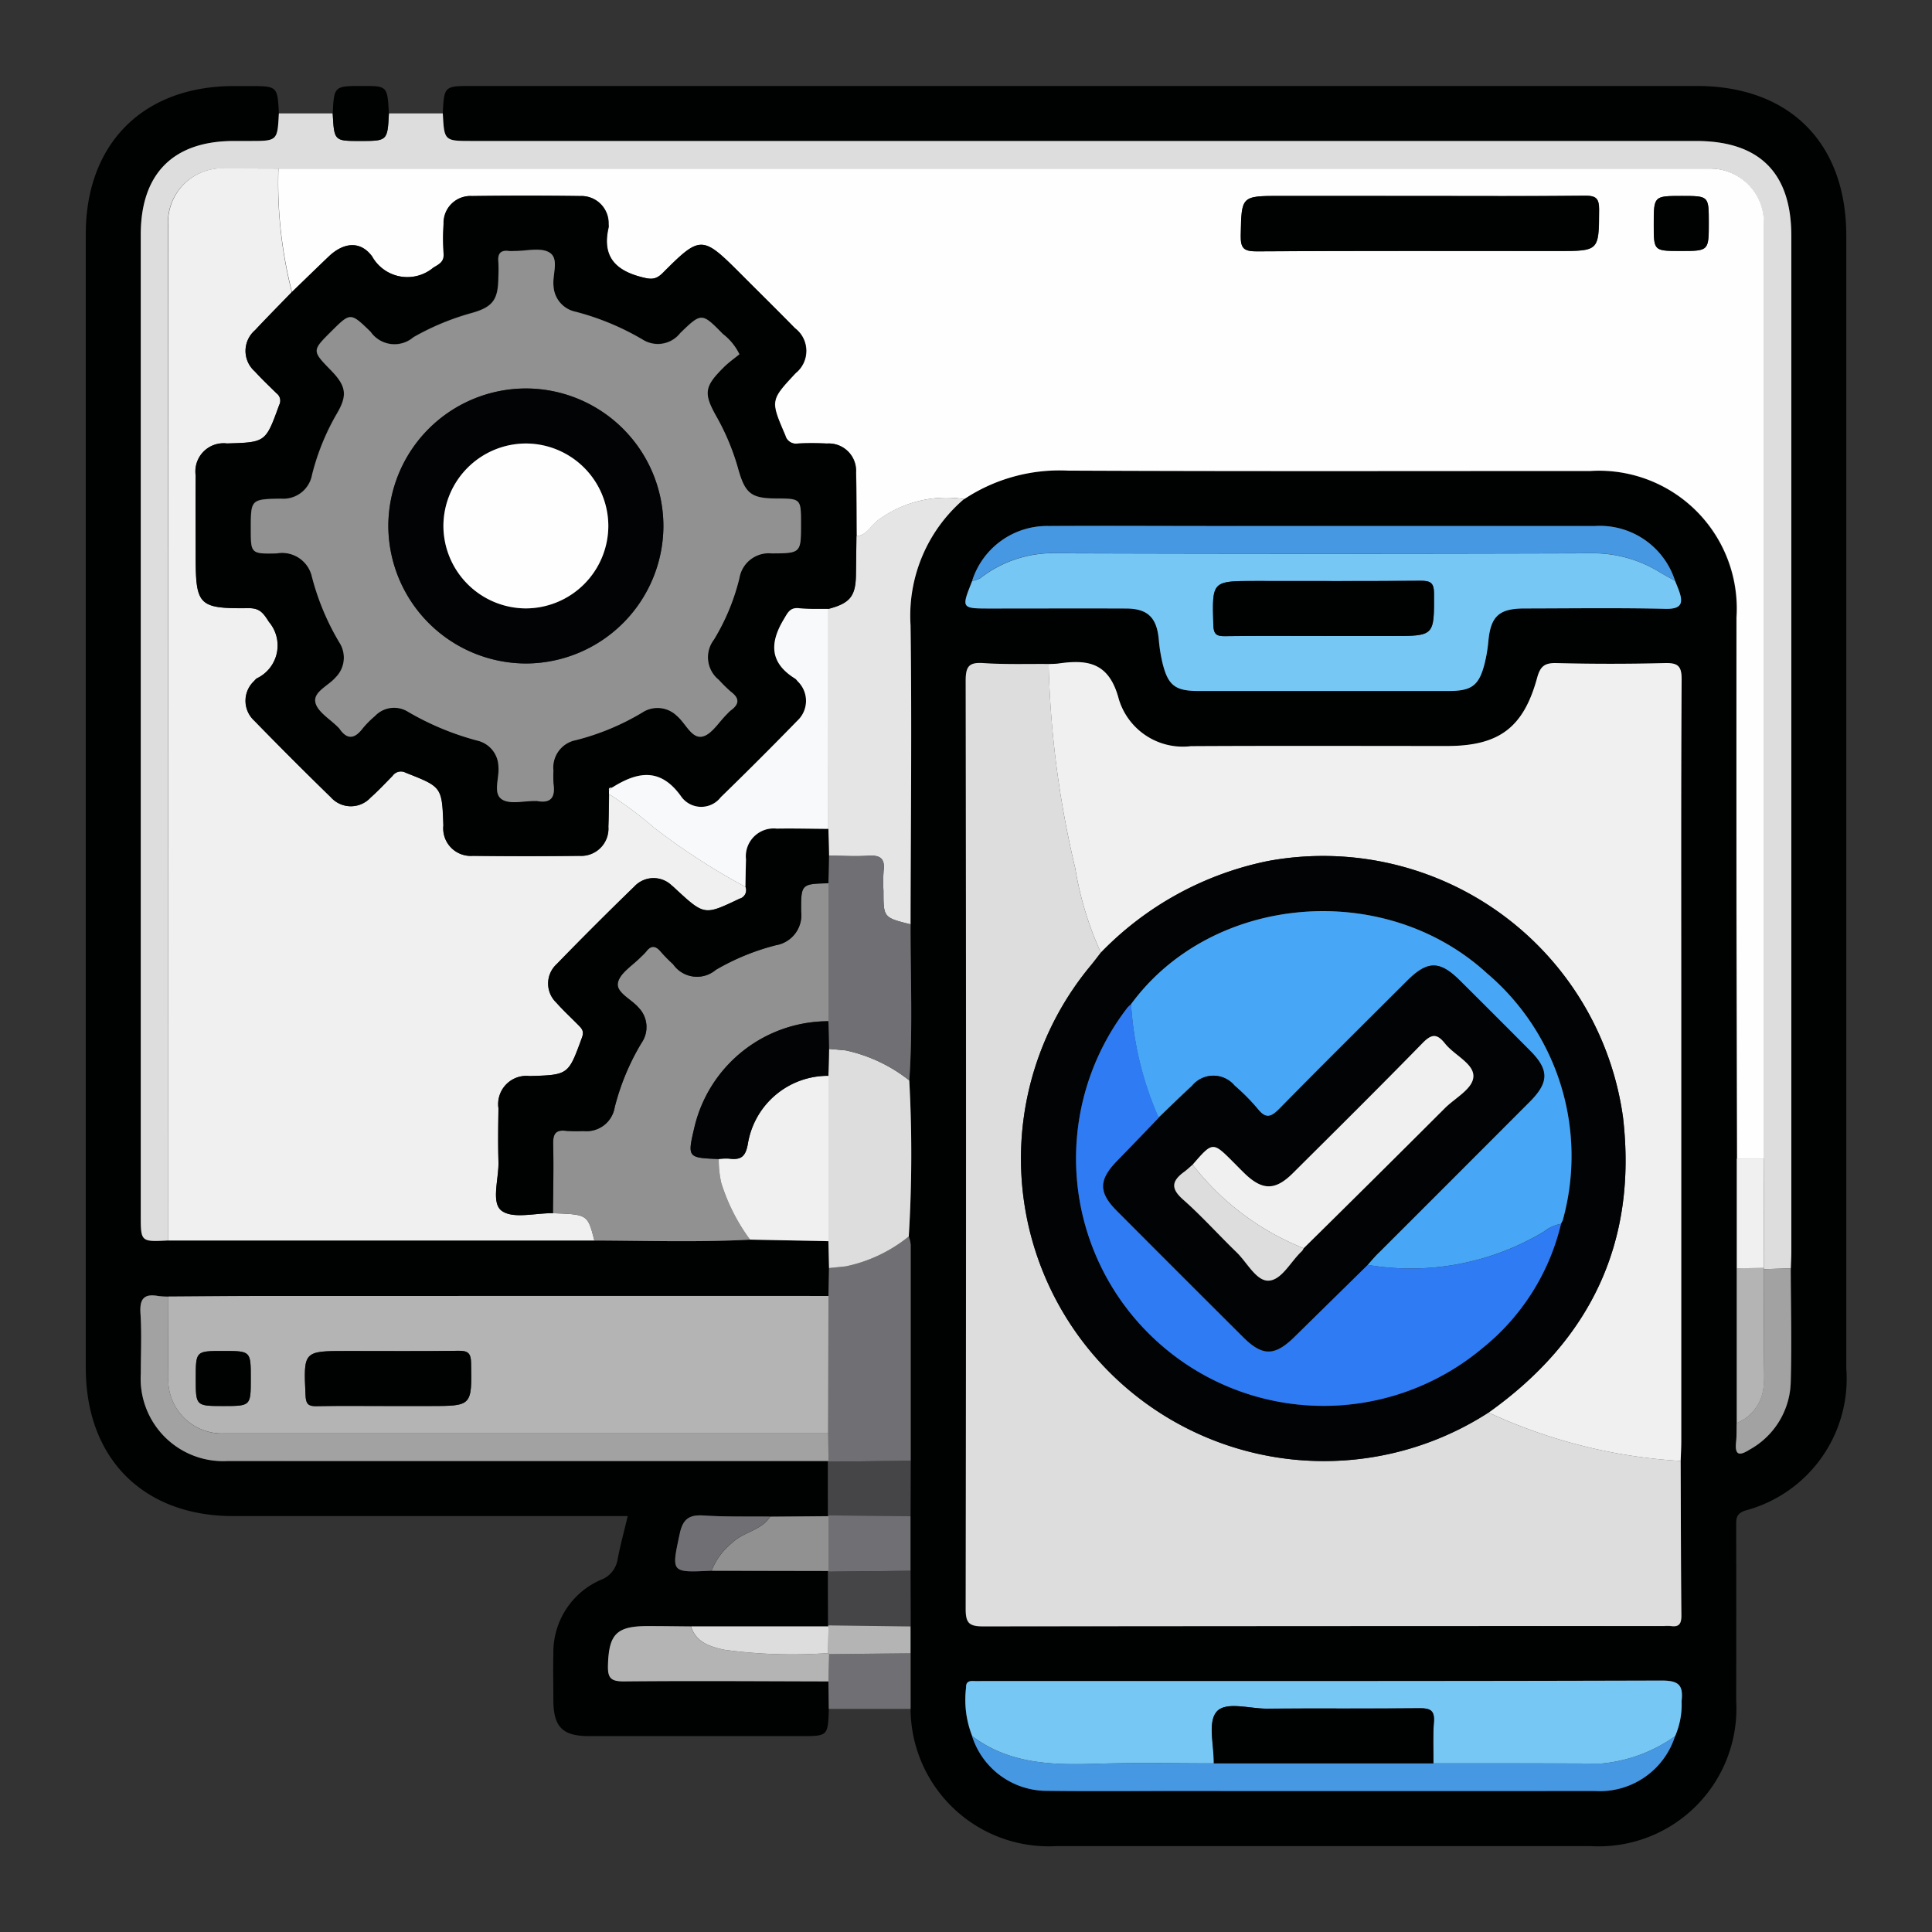 <svg xmlns="http://www.w3.org/2000/svg" xmlns:xlink="http://www.w3.org/1999/xlink" width="85" height="85" viewBox="0 0 85 85">
  <rect x="0" y="0" width="85" height="85" fill="#333333" stroke="none"/>
  <defs>
    <clipPath id="clip-path">
      <rect id="Rectángulo_34037" data-name="Rectángulo 34037" width="85" height="85" transform="translate(915 14109)" fill="#2ff980" stroke="#707070" stroke-width="1"/>
    </clipPath>
  </defs>
  <g id="Enmascarar_grupo_82" data-name="Enmascarar grupo 82" transform="translate(-915 -14109)" clip-path="url(#clip-path)">
    <g id="Grupo_85033" data-name="Grupo 85033" transform="translate(1361.336 14471.41)">
      <path id="Trazado_124437" data-name="Trazado 124437" d="M-390.729-357.422c.062-1.206.062-1.206,1.312-1.206h53.853c4.085,0,6.584,2.5,6.584,6.591q0,24.915,0,49.83a6,6,0,0,1-4.439,6.254c-.4.135-.406.339-.405.652q.008,3.856,0,7.713a6.062,6.062,0,0,1-6.4,6.4q-11.761,0-23.523,0a6.075,6.075,0,0,1-6.4-6.034q0-1.222,0-2.444,0-.591,0-1.182l-.005-2.45v-2.4l.006-2.441q0-4.756,0-9.512a1.638,1.638,0,0,0-.084-.36,59.587,59.587,0,0,0,.023-6.862c.158-2.288.05-4.577.056-6.866.006-4.386.059-8.772,0-13.156a6.751,6.751,0,0,1,2.35-5.554,7.59,7.59,0,0,1,4.562-1.253c7.661.035,15.323.014,22.985.016a6.062,6.062,0,0,1,6.43,6.438q0,6.5,0,13,.005,5.4.024,10.807,0,2.417,0,4.833,0,3.405,0,6.811c-.008.276,0,.555-.026.829-.075.682.23.566.626.318a3.494,3.494,0,0,0,1.779-2.977c.045-1.659,0-3.321,0-4.981.008-.251.022-.5.022-.754q0-22.336,0-44.673c0-2.773-1.4-4.171-4.186-4.171h-53.835C-390.666-356.208-390.666-356.208-390.729-357.422Zm54.215,71.394a3.49,3.49,0,0,0,.284-1.532c.08-.7-.109-.915-.869-.913-9.918.031-19.836.02-29.755.02-.176,0-.353.007-.529,0-.207-.009-.339.048-.327.289a4.352,4.352,0,0,0,.271,2.137,3.452,3.452,0,0,0,3.3,2.407c1.839.024,3.678.007,5.517.007q9.3,0,18.591,0A3.471,3.471,0,0,0-336.514-286.027Zm0-50.827a3.47,3.47,0,0,0-3.52-2.413q-8.2-.007-16.4,0c-2.544,0-5.089-.011-7.633,0a3.459,3.459,0,0,0-3.371,2.409c-.485,1.216-.485,1.216.8,1.216,1.988,0,3.977-.006,5.965,0,.954,0,1.352.4,1.442,1.357a7.114,7.114,0,0,0,.164,1.041c.244.99.561,1.229,1.574,1.23h11.025c1.012,0,1.333-.243,1.578-1.227a6.575,6.575,0,0,0,.16-.966c.1-1.094.469-1.434,1.594-1.436,2.064,0,4.129-.032,6.191.016.727.017.8-.255.593-.819C-336.4-336.581-336.458-336.717-336.513-336.855Zm.245,38.721c.009-.276.025-.553.025-.829q0-9.671,0-19.343c0-4.735-.013-9.47.016-14.2,0-.613-.178-.736-.747-.722q-2.379.057-4.761,0c-.523-.013-.71.141-.849.648-.6,2.2-1.691,3-3.975,3-3.754,0-7.507-.014-11.261.007a2.942,2.942,0,0,1-3.168-2.066c-.419-1.6-1.337-1.758-2.638-1.572-.149.021-.3.019-.452.027-.957-.008-1.917.025-2.871-.04-.631-.043-.779.142-.778.773q.031,20.415,0,40.83c0,.628.145.777.775.776q14.975-.034,29.95-.016a2.1,2.1,0,0,1,.3,0c.367.053.466-.1.463-.461C-336.258-293.6-336.259-295.866-336.268-298.134Z" transform="translate(-36.127 0)" fill="#000101"/>
      <path id="Trazado_124438" data-name="Trazado 124438" d="M-409.871-287.228c-.038,1.2-.038,1.2-1.237,1.2q-4.649,0-9.3,0c-1.182,0-1.578-.4-1.582-1.587,0-.68-.017-1.361,0-2.04a3.472,3.472,0,0,1,2.078-3.244,1.152,1.152,0,0,0,.749-.909c.116-.614.282-1.218.444-1.9h-.949q-8.2,0-16.4,0c-3.968,0-6.494-2.54-6.494-6.524q0-24.94,0-49.88c0-3.981,2.528-6.509,6.506-6.511h.68c1.248,0,1.248,0,1.31,1.206-.063,1.214-.063,1.214-1.307,1.214h-.68c-2.659,0-4.088,1.439-4.089,4.115q0,21.574,0,43.149c0,1.17,0,1.17,1.213,1.107l18.744,0c2.283.007,4.566.082,6.848-.039l3.449.07.028,1.181-.025,1.228q-12.442,0-24.885,0c-1.386,0-2.772.015-4.158.024a3.65,3.65,0,0,1-.451-.028c-.634-.115-.819.14-.777.769.058.877.012,1.761.015,2.642a3.631,3.631,0,0,0,3.822,3.849q13.217.006,26.434,0l-.024.034q0,1.181,0,2.363l.022.031-2.566.021c-.975-.011-1.953.016-2.924-.047-.636-.041-.908.155-1.046.8-.371,1.722-.4,1.715,1.4,1.628l5.14.01-.022.031q0,1.183.006,2.366l.019.043-6.051,0c-.629-.005-1.259-.015-1.888-.015-1.394,0-1.722.357-1.761,1.728-.016.561.126.711.7.706,3-.026,6,0,9,0Z" transform="translate(0 0)" fill="#000101"/>
      <path id="Trazado_124439" data-name="Trazado 124439" d="M-433.364-305.061c-1.212.063-1.212.063-1.212-1.107q0-21.575,0-43.149c0-2.676,1.43-4.114,4.089-4.115h.68c1.244,0,1.244,0,1.307-1.214h2.37c.064,1.213.064,1.213,1.2,1.213,1.209,0,1.209,0,1.273-1.213h2.37c.063,1.214.063,1.214,1.308,1.214h53.835c2.782,0,4.185,1.4,4.186,4.171q0,22.336,0,44.673c0,.252-.015.5-.022.754l-1.189.037,0-.054q0-2.408-.006-4.817,0-20.6,0-41.2a2.362,2.362,0,0,0-2.354-2.349q-31.5,0-63,0c-.755,0-1.511-.007-2.267,0a2.384,2.384,0,0,0-2.577,2.6Q-433.367-327.344-433.364-305.061Z" transform="translate(-5.567 -2.775)" fill="#ddd"/>
      <path id="Trazado_124440" data-name="Trazado 124440" d="M-334.725-128.646l-.017-1.207q.015-.6.031-1.2l3.584-.037q0,1.222,0,2.444Z" transform="translate(-75.147 -158.581)" fill="#706f73"/>
      <path id="Trazado_124441" data-name="Trazado 124441" d="M-404.233-357.421c-.064,1.213-.064,1.213-1.273,1.213-1.134,0-1.134,0-1.2-1.213.062-1.207.062-1.207,1.311-1.207C-404.3-358.628-404.3-358.628-404.233-357.421Z" transform="translate(-24.993 0)" fill="#000101"/>
      <path id="Trazado_124442" data-name="Trazado 124442" d="M-414.6-346.642q31.5,0,63,0a2.362,2.362,0,0,1,2.354,2.349q0,20.6,0,41.2l-1.18,0q-.013-5.4-.024-10.807-.006-6.5,0-13a6.062,6.062,0,0,0-6.43-6.438c-7.662,0-15.323.019-22.985-.016a7.589,7.589,0,0,0-4.562,1.253,5.065,5.065,0,0,0-3.8.934c-.31.233-.481.654-.931.7-.007-.932,0-1.863-.026-2.794a1.2,1.2,0,0,0-1.273-1.283c-.428-.017-.857-.021-1.284,0a.485.485,0,0,1-.552-.354c-.662-1.544-.672-1.54.453-2.745a1.253,1.253,0,0,0-.032-1.977c-.792-.81-1.6-1.6-2.4-2.406-1.675-1.674-1.753-1.685-3.41-.023-.319.319-.543.285-.956.177-1.179-.309-1.715-.946-1.432-2.173a.531.531,0,0,0,0-.151,1.193,1.193,0,0,0-1.244-1.236q-2.38-.032-4.761,0a1.182,1.182,0,0,0-1.249,1.227,9.176,9.176,0,0,0,0,1.283c.034.377-.171.473-.452.64a1.78,1.78,0,0,1-2.7-.5c-.52-.7-1.248-.609-1.9.008-.545.519-1.084,1.045-1.625,1.568A19.379,19.379,0,0,1-414.6-346.642Zm50.3,1.205h-6.2c-1.75,0-1.723,0-1.758,1.738-.011.566.131.7.7.7,4.411-.027,8.823-.015,13.234-.015,1.839,0,1.819,0,1.831-1.814,0-.493-.125-.624-.619-.619C-359.514-345.422-361.909-345.437-364.3-345.437Zm11.446,0c-1.236,0-1.236,0-1.236,1.26,0,1.16,0,1.16,1.185,1.16,1.236,0,1.236,0,1.236-1.26C-351.673-345.437-351.673-345.437-352.858-345.437Z" transform="translate(-19.485 -8.351)" fill="#fefefe"/>
      <path id="Trazado_124443" data-name="Trazado 124443" d="M-283.363-239.748c.008,2.268.01,4.535.033,6.8,0,.36-.1.515-.463.461a2.091,2.091,0,0,0-.3,0q-14.975,0-29.95.016c-.629,0-.776-.148-.775-.776q.03-20.415,0-40.83c0-.631.147-.816.778-.773.954.065,1.914.032,2.871.04A43.141,43.141,0,0,0-310-265.825a14.548,14.548,0,0,0,1.128,3.711c-.154.2-.3.4-.462.59a13.286,13.286,0,0,0,.925,17.955,13.343,13.343,0,0,0,16.592,1.692A23.318,23.318,0,0,0-283.363-239.748Z" transform="translate(-89.031 -58.387)" fill="#ddd"/>
      <path id="Trazado_124444" data-name="Trazado 124444" d="M-274.972-239.845a23.319,23.319,0,0,1-8.451-2.129c4.477-3.187,6.553-7.483,5.916-12.984a13.322,13.322,0,0,0-15.625-11.281,14.151,14.151,0,0,0-7.347,4.028,14.545,14.545,0,0,1-1.128-3.711,43.143,43.143,0,0,1-1.173-8.983c.151-.008.3-.006.452-.027,1.3-.186,2.219-.025,2.638,1.572a2.942,2.942,0,0,0,3.168,2.067c3.754-.021,7.507-.007,11.261-.007,2.285,0,3.372-.793,3.975-3,.139-.507.326-.661.849-.648q2.379.06,4.761,0c.569-.014.751.11.747.722-.029,4.735-.016,9.47-.016,14.2q0,9.672,0,19.343C-274.947-240.4-274.963-240.122-274.972-239.845Z" transform="translate(-97.422 -58.289)" fill="#f0f0f0"/>
      <path id="Trazado_124445" data-name="Trazado 124445" d="M-283.636-289.581c.055.138.114.274.165.413.206.565.134.836-.593.819-2.063-.048-4.128-.019-6.191-.016-1.125,0-1.491.342-1.594,1.436a6.571,6.571,0,0,1-.16.966c-.245.985-.566,1.227-1.578,1.227h-11.025c-1.013,0-1.33-.24-1.574-1.23a7.121,7.121,0,0,1-.164-1.041c-.089-.957-.487-1.353-1.442-1.356-1.988-.008-3.977,0-5.965,0-1.287,0-1.287,0-.8-1.216a1.081,1.081,0,0,0,.348-.114,5.227,5.227,0,0,1,3.433-1.1q11.785.038,23.571,0a5.559,5.559,0,0,1,2.921.849C-284.073-289.822-283.853-289.7-283.636-289.581Zm-15.49,2.425h3.02c1.891,0,1.869,0,1.863-1.862,0-.489-.158-.572-.6-.568-2.416.021-4.832.01-7.248.01-1.933,0-1.917,0-1.861,1.937.012.414.146.5.523.49C-301.994-287.167-300.56-287.156-299.125-287.155Z" transform="translate(-89.004 -47.274)" fill="#76c7f4"/>
      <path id="Trazado_124446" data-name="Trazado 124446" d="M-314.5-124.686a4.351,4.351,0,0,1-.271-2.137c-.011-.241.12-.3.327-.289.176.008.352,0,.529,0,9.918,0,19.836.01,29.754-.02.759,0,.949.213.869.913a3.489,3.489,0,0,1-.284,1.532,6.638,6.638,0,0,1-3.258,1.208c-2.458-.014-4.916-.008-7.374-.01,0-.6-.026-1.209.022-1.809.041-.508-.144-.62-.626-.615-2.238.025-4.477,0-6.715.018-.769.007-1.826-.341-2.228.147-.385.468-.1,1.484-.112,2.26-1.731,0-3.463-.038-5.192.018C-310.992-123.408-312.873-123.462-314.5-124.686Z" transform="translate(-89.061 -161.34)" fill="#76c7f4"/>
      <path id="Trazado_124447" data-name="Trazado 124447" d="M-333.518-297.125c.45-.045.621-.466.931-.7a5.065,5.065,0,0,1,3.8-.934,6.752,6.752,0,0,0-2.35,5.554c.06,4.385.007,8.771,0,13.156-1.192-.3-1.192-.3-1.192-1.467a7.032,7.032,0,0,1,.007-.9c.071-.552-.176-.683-.681-.651-.573.037-1.152,0-1.728-.006q-.012-.589-.024-1.178,0-4.838,0-9.676c.946-.246,1.2-.557,1.212-1.49Q-333.527-296.27-333.518-297.125Z" transform="translate(-75.138 -41.693)" fill="#e6e5e5"/>
      <path id="Trazado_124448" data-name="Trazado 124448" d="M-293.582-117.866c2.458,0,4.916,0,7.374.01a6.639,6.639,0,0,0,3.258-1.208,3.471,3.471,0,0,1-3.52,2.413q-9.3.007-18.591,0c-1.839,0-3.678.017-5.517-.007a3.452,3.452,0,0,1-3.3-2.407c1.631,1.224,3.512,1.278,5.441,1.216,1.729-.056,3.461-.016,5.192-.018Z" transform="translate(-89.691 -166.963)" fill="#4698e2"/>
      <path id="Trazado_124449" data-name="Trazado 124449" d="M-282.949-292.342c-.218-.123-.437-.242-.652-.369a5.559,5.559,0,0,0-2.921-.849q-11.786.035-23.571,0a5.227,5.227,0,0,0-3.433,1.1,1.085,1.085,0,0,1-.348.114,3.459,3.459,0,0,1,3.371-2.409c2.544-.015,5.089,0,7.633,0q8.2,0,16.4,0A3.47,3.47,0,0,1-282.949-292.342Z" transform="translate(-89.691 -44.513)" fill="#4698e2"/>
      <path id="Trazado_124450" data-name="Trazado 124450" d="M-334.791-188.99l.025-1.228c.245-.025.491-.048.736-.075a6.5,6.5,0,0,0,2.773-1.317,1.635,1.635,0,0,1,.084.36q0,4.756,0,9.512l-3.639.04.024-.034-.014-1.213Q-334.8-185.967-334.791-188.99Z" transform="translate(-75.096 -116.403)" fill="#706f73"/>
      <path id="Trazado_124451" data-name="Trazado 124451" d="M-331.209-210.582a6.5,6.5,0,0,1-2.773,1.317c-.245.027-.49.05-.736.075l-.028-1.181v-7.277l.026-1.184c.247.022.494.042.741.067a6.827,6.827,0,0,1,2.792,1.321A59.572,59.572,0,0,1-331.209-210.582Z" transform="translate(-75.144 -97.431)" fill="#ddd"/>
      <path id="Trazado_124452" data-name="Trazado 124452" d="M-331.185-237a6.828,6.828,0,0,0-2.792-1.321c-.247-.025-.494-.045-.741-.067q-.013-.61-.026-1.219v-6.07l.021-1.215c.576.005,1.154.042,1.728.006.505-.032.752.1.681.651a7.028,7.028,0,0,0-.007.9c0,1.172,0,1.172,1.192,1.467C-331.135-241.576-331.027-239.286-331.185-237Z" transform="translate(-75.145 -77.876)" fill="#706f73"/>
      <path id="Trazado_124453" data-name="Trazado 124453" d="M-201.774-186.944l1.189-.037c.005,1.661.049,3.322,0,4.981a3.494,3.494,0,0,1-1.779,2.978c-.4.248-.7.363-.626-.319.03-.274.018-.552.026-.829a1.917,1.917,0,0,0,1.179-1.973C-201.751-183.743-201.773-185.344-201.774-186.944Z" transform="translate(-166.966 -119.629)" fill="#a2a2a2"/>
      <path id="Trazado_124454" data-name="Trazado 124454" d="M-334.814-158.995l3.639-.04q0,1.221-.006,2.441l-3.629-.038Q-334.812-157.813-334.814-158.995Z" transform="translate(-75.096 -139.106)" fill="#454547"/>
      <path id="Trazado_124455" data-name="Trazado 124455" d="M-334.805-151.105l3.629.038q0,1.2,0,2.4l-3.631.038.022-.031v-2.41Z" transform="translate(-75.102 -144.633)" fill="#706f73"/>
      <path id="Trazado_124456" data-name="Trazado 124456" d="M-334.806-143.038l3.631-.038q0,1.225.005,2.45l-3.63-.046Q-334.8-141.855-334.806-143.038Z" transform="translate(-75.102 -150.228)" fill="#454547"/>
      <path id="Trazado_124457" data-name="Trazado 124457" d="M-201.688-186.983c0,1.6.022,3.2-.007,4.8a1.917,1.917,0,0,1-1.179,1.973q0-3.405,0-6.811l1.188-.018Z" transform="translate(-167.052 -119.59)" fill="#b4b4b4"/>
      <path id="Trazado_124458" data-name="Trazado 124458" d="M-201.682-198.115l-1.188.018q0-2.417,0-4.833l1.18,0Q-201.685-200.524-201.682-198.115Z" transform="translate(-167.054 -108.512)" fill="#f0f0f0"/>
      <path id="Trazado_124459" data-name="Trazado 124459" d="M-334.8-135.143l3.63.046q0,.591,0,1.182l-3.584.037-.048-.046.024-1.176Z" transform="translate(-75.106 -155.757)" fill="#b4b4b4"/>
      <path id="Trazado_124460" data-name="Trazado 124460" d="M-425.738-346.646a19.378,19.378,0,0,0,.592,5.437c-.54.559-1.089,1.111-1.619,1.679a1.2,1.2,0,0,0-.01,1.808c.305.335.635.647.958.965a.406.406,0,0,1,.118.514c-.592,1.641-.58,1.645-2.295,1.693a1.24,1.24,0,0,0-1.376,1.413c-.01,1.183,0,2.367,0,3.551,0,2.16.129,2.306,2.31,2.282.5-.005.655.2.914.607a1.6,1.6,0,0,1-.541,2.485.635.635,0,0,0-.105.108,1.186,1.186,0,0,0,0,1.752q1.659,1.707,3.366,3.366a1.179,1.179,0,0,0,1.751.016c.339-.3.649-.632.966-.956a.447.447,0,0,1,.578-.138c1.592.629,1.6.615,1.658,2.321a1.211,1.211,0,0,0,1.3,1.336q2.343.028,4.685,0a1.2,1.2,0,0,0,1.274-1.283c.02-.478.02-.956.029-1.433a16.755,16.755,0,0,1,1.974,1.471,29.336,29.336,0,0,0,4.029,2.613.387.387,0,0,1-.261.516c-1.546.734-1.54.747-2.817-.432-.055-.051-.109-.105-.169-.151a1.152,1.152,0,0,0-1.641.044q-1.738,1.683-3.423,3.42a1.159,1.159,0,0,0-.012,1.694c.3.34.635.647.953.971.155.158.285.266.174.568-.6,1.635-.582,1.641-2.3,1.69a1.243,1.243,0,0,0-1.373,1.419c-.009.781-.021,1.563,0,2.343.023.747-.334,1.8.133,2.159.494.378,1.489.1,2.265.113,1.525.055,1.525.055,1.82,1.2l-18.744,0q0-22.283,0-44.566a2.384,2.384,0,0,1,2.577-2.6C-427.249-346.653-426.493-346.647-425.738-346.646Z" transform="translate(-8.352 -8.348)" fill="#f0f0f0"/>
      <path id="Trazado_124461" data-name="Trazado 124461" d="M-401.54-182.964q-.006,3.023-.013,6.046-13.284,0-26.568,0a2.365,2.365,0,0,1-2.464-2.475c-.008-1.182,0-2.364,0-3.546,1.386-.008,2.772-.023,4.158-.024Q-413.983-182.965-401.54-182.964Zm-19.362,4.841h1.81c1.879,0,1.863,0,1.83-1.891-.008-.433-.135-.543-.553-.538-1.633.022-3.268.009-4.9.009-1.934,0-1.923,0-1.829,1.967.017.365.123.467.477.46C-423.014-178.135-421.958-178.123-420.9-178.123Zm-7.266,0c1.213,0,1.213,0,1.213-1.208s0-1.212-1.208-1.212-1.213,0-1.213,1.208S-429.377-178.123-428.169-178.123Z" transform="translate(-8.347 -122.429)" fill="#b4b4b4"/>
      <path id="Trazado_124462" data-name="Trazado 124462" d="M-372.909-227.162c-.3-1.15-.3-1.15-1.82-1.2.006-1.007.034-2.015.009-3.022-.011-.448.092-.663.579-.6a7.37,7.37,0,0,0,.755.007,1.256,1.256,0,0,0,1.374-1.042,10.464,10.464,0,0,1,1.186-2.843,1.224,1.224,0,0,0-.126-1.535c-.316-.381-1-.667-.919-1.1s.665-.775,1.029-1.156a2.541,2.541,0,0,0,.212-.215c.229-.306.433-.257.657.015a6.844,6.844,0,0,0,.531.538,1.279,1.279,0,0,0,1.881.245,10.289,10.289,0,0,1,2.643-1.083,1.341,1.341,0,0,0,1.109-1.48c-.012-1.216.011-1.216,1.2-1.246v6.069a6.058,6.058,0,0,0-5.885,4.618c-.328,1.388-.328,1.388,1.059,1.445a4.578,4.578,0,0,0,.107,1.039,8.379,8.379,0,0,0,1.27,2.508C-368.343-227.08-370.626-227.155-372.909-227.162Z" transform="translate(-47.278 -80.67)" fill="#919191"/>
      <path id="Trazado_124463" data-name="Trazado 124463" d="M-433.409-183c0,1.182-.01,2.364,0,3.546a2.365,2.365,0,0,0,2.464,2.475q13.284.006,26.568,0,.007.606.014,1.213-13.217,0-26.435,0a3.631,3.631,0,0,1-3.822-3.849c0-.881.043-1.765-.015-2.642-.042-.629.143-.884.777-.769A3.645,3.645,0,0,0-433.409-183Z" transform="translate(-5.521 -122.364)" fill="#a2a2a2"/>
      <path id="Trazado_124464" data-name="Trazado 124464" d="M-349.3-207.719a8.379,8.379,0,0,1-1.269-2.508,4.585,4.585,0,0,1-.107-1.039,2.57,2.57,0,0,1,.449-.018c.519.068.734-.071.835-.667a3.568,3.568,0,0,1,3.542-2.976v7.277Z" transform="translate(-64.037 -100.153)" fill="#f0f0f0"/>
      <path id="Trazado_124465" data-name="Trazado 124465" d="M-357.01-133.811l-.031,1.2c-3-.006-6-.029-9,0-.572,0-.714-.145-.7-.706.039-1.371.367-1.729,1.761-1.728.629,0,1.259.01,1.888.015.22.708.849.887,1.446,1.025a22.072,22.072,0,0,0,4.582.149Z" transform="translate(-52.848 -155.824)" fill="#b4b4b4"/>
      <path id="Trazado_124466" data-name="Trazado 124466" d="M-346.553-151v2.41l-5.14-.01a2.932,2.932,0,0,1,.9-1.224c.5-.49,1.282-.54,1.678-1.155Z" transform="translate(-63.333 -144.703)" fill="#919191"/>
      <path id="Trazado_124467" data-name="Trazado 124467" d="M-348.663-133.826a22.073,22.073,0,0,1-4.582-.149c-.6-.138-1.225-.317-1.446-1.025l6.051,0Z" transform="translate(-61.243 -155.855)" fill="#ddd"/>
      <path id="Trazado_124468" data-name="Trazado 124468" d="M-352.8-151.055c-.4.615-1.177.664-1.678,1.155a2.932,2.932,0,0,0-.9,1.224c-1.8.087-1.767.094-1.4-1.628.139-.643.411-.839,1.046-.8C-354.751-151.039-353.773-151.066-352.8-151.055Z" transform="translate(-59.654 -144.631)" fill="#706f73"/>
      <path id="Trazado_124469" data-name="Trazado 124469" d="M-408.416-316.361c-.009.478-.009.956-.029,1.433a1.2,1.2,0,0,1-1.274,1.283q-2.342.03-4.685,0a1.211,1.211,0,0,1-1.3-1.336c-.061-1.706-.066-1.692-1.658-2.321a.447.447,0,0,0-.578.138c-.317.324-.628.656-.966.956a1.178,1.178,0,0,1-1.751-.016q-1.705-1.66-3.366-3.366a1.186,1.186,0,0,1,0-1.752.637.637,0,0,1,.105-.108,1.6,1.6,0,0,0,.541-2.485c-.259-.411-.41-.613-.914-.607-2.181.024-2.31-.122-2.31-2.282,0-1.184-.008-2.367,0-3.551a1.24,1.24,0,0,1,1.376-1.413c1.715-.048,1.7-.052,2.3-1.693a.406.406,0,0,0-.118-.514c-.324-.318-.653-.63-.958-.965a1.2,1.2,0,0,1,.01-1.808c.531-.568,1.079-1.12,1.619-1.679.542-.523,1.08-1.049,1.625-1.568.649-.617,1.377-.7,1.9-.008a1.78,1.78,0,0,0,2.7.5c.281-.168.486-.264.452-.64a9.162,9.162,0,0,1,0-1.283,1.182,1.182,0,0,1,1.249-1.227q2.38-.03,4.761,0a1.193,1.193,0,0,1,1.244,1.236.534.534,0,0,1,0,.151c-.284,1.227.252,1.864,1.432,2.173.412.108.637.142.956-.177,1.658-1.662,1.736-1.651,3.411.023.8.8,1.61,1.6,2.4,2.406a1.253,1.253,0,0,1,.032,1.977c-1.125,1.206-1.115,1.2-.453,2.745a.485.485,0,0,0,.552.354c.427-.023.857-.019,1.284,0a1.2,1.2,0,0,1,1.273,1.283c.025.931.018,1.863.026,2.794q-.01.855-.021,1.71c-.013.933-.266,1.243-1.212,1.49-.427-.007-.857.015-1.279-.031s-.505.191-.686.492c-.63,1.049-.61,1.922.508,2.608a.508.508,0,0,1,.1.109,1.192,1.192,0,0,1-.019,1.749q-1.654,1.7-3.358,3.356a1.085,1.085,0,0,1-1.721,0c-.893-1.282-1.88-1.157-3.011-.455-.021.013-.044.024-.066.036-.1-.012-.146.025-.122.129Zm5.738-19.351a2.5,2.5,0,0,0-.732-.9c-.925-.944-.939-.949-1.875-.041a1.251,1.251,0,0,1-1.634.3,11.476,11.476,0,0,0-2.984-1.241,1.218,1.218,0,0,1-.959-1.129c-.058-.507.263-1.2-.179-1.473-.386-.238-1.028-.061-1.557-.067a1.89,1.89,0,0,1-.227,0c-.37-.049-.5.121-.463.474a6.781,6.781,0,0,1,0,.68c-.008.983-.236,1.31-1.169,1.573a11.159,11.159,0,0,0-2.57,1.068,1.279,1.279,0,0,1-1.882-.241c-.885-.856-.885-.856-1.722-.024-.862.858-.862.858-.021,1.72.664.682.735,1.084.276,1.876a10.345,10.345,0,0,0-1.108,2.714,1.281,1.281,0,0,1-1.364,1.056c-1.332.02-1.332.036-1.332,1.333,0,1.075,0,1.1,1.134,1.074a1.344,1.344,0,0,1,1.551,1.013,11.016,11.016,0,0,0,1.215,2.913,1.225,1.225,0,0,1-.168,1.531c-.313.373-.991.634-.889,1.1.091.417.648.733,1,1.094a.467.467,0,0,1,.053.054c.351.517.682.449,1.031-.012a4.129,4.129,0,0,1,.532-.535,1.156,1.156,0,0,1,1.46-.189,12.254,12.254,0,0,0,3.055,1.269,1.2,1.2,0,0,1,.922,1.157c.044.49-.249,1.157.147,1.423.35.236.973.066,1.476.075a.441.441,0,0,1,.075,0c.614.116.806-.169.725-.742a5.448,5.448,0,0,1-.005-.6,1.225,1.225,0,0,1,.989-1.335,10.859,10.859,0,0,0,2.915-1.212,1.221,1.221,0,0,1,1.533.149c.378.315.645.994,1.1.908.412-.077.735-.642,1.1-.992a1.588,1.588,0,0,1,.162-.159c.372-.268.407-.525.014-.819a6.447,6.447,0,0,1-.538-.529,1.274,1.274,0,0,1-.214-1.767,9.52,9.52,0,0,0,1.122-2.707,1.309,1.309,0,0,1,1.417-1.089c1.293,0,1.293-.022,1.293-1.295,0-1.114,0-1.114-1.1-1.119-1.078-.005-1.353-.214-1.652-1.261a10.365,10.365,0,0,0-.943-2.3c-.609-1.071-.571-1.356.314-2.231C-403.134-335.368-402.884-335.543-402.677-335.712Z" transform="translate(-11.128 -11.113)" fill="#000101"/>
      <path id="Trazado_124470" data-name="Trazado 124470" d="M-266.926-342.686c2.395,0,4.79.015,7.184-.012.494-.005.622.126.619.618-.011,1.814.008,1.814-1.831,1.814-4.412,0-8.823-.012-13.234.015-.566,0-.708-.131-.7-.7.035-1.737.008-1.738,1.758-1.738Z" transform="translate(-116.863 -11.102)" fill="#000101"/>
      <path id="Trazado_124471" data-name="Trazado 124471" d="M-213.693-342.658c1.185,0,1.185,0,1.185,1.16,0,1.26,0,1.26-1.236,1.26-1.185,0-1.185,0-1.185-1.16C-214.929-342.658-214.929-342.658-213.693-342.658Z" transform="translate(-158.65 -11.131)" fill="#000101"/>
      <path id="Trazado_124472" data-name="Trazado 124472" d="M-303.271-242.642a14.151,14.151,0,0,1,7.347-4.028A13.322,13.322,0,0,1-280.3-235.389c.637,5.5-1.439,9.8-5.916,12.984a13.343,13.343,0,0,1-16.593-1.692,13.286,13.286,0,0,1-.925-17.955C-303.575-242.245-303.425-242.445-303.271-242.642Zm20.24,11.94.08-.155a10.544,10.544,0,0,0-3.324-10.868c-4.542-4.166-12.129-3.477-15.666,1.353a1.418,1.418,0,0,0-.162.152,10.866,10.866,0,0,0,1.157,14.549,10.884,10.884,0,0,0,14.48.415,9.963,9.963,0,0,0,3.438-5.453Z" transform="translate(-94.63 -77.858)" fill="#020304"/>
      <path id="Trazado_124473" data-name="Trazado 124473" d="M-274.078-284.366c-1.434,0-2.869-.012-4.3.008-.376.005-.511-.076-.523-.49-.056-1.938-.071-1.937,1.861-1.937,2.416,0,4.832.011,7.247-.01.442,0,.6.079.6.568.006,1.862.028,1.862-1.863,1.862Z" transform="translate(-114.052 -50.063)" fill="#000101"/>
      <path id="Trazado_124474" data-name="Trazado 124474" d="M-269.338-120.907H-279c.01-.775-.273-1.792.112-2.26.4-.488,1.459-.14,2.228-.147,2.238-.019,4.477.007,6.715-.018.482-.005.667.107.626.615C-269.364-122.116-269.334-121.51-269.338-120.907Z" transform="translate(-113.935 -163.923)" fill="#000101"/>
      <path id="Trazado_124475" data-name="Trazado 124475" d="M-368.377-248.419c-1.187.03-1.21.03-1.2,1.246a1.341,1.341,0,0,1-1.109,1.48,10.291,10.291,0,0,0-2.643,1.082,1.279,1.279,0,0,1-1.881-.245,6.838,6.838,0,0,1-.531-.538c-.224-.272-.428-.321-.657-.015a2.536,2.536,0,0,1-.212.215c-.364.381-.943.72-1.029,1.156s.6.718.919,1.1a1.224,1.224,0,0,1,.126,1.535,10.464,10.464,0,0,0-1.186,2.843,1.256,1.256,0,0,1-1.373,1.042,7.371,7.371,0,0,1-.755-.007c-.488-.067-.59.148-.579.6.026,1.007,0,2.014-.009,3.022-.776-.01-1.771.265-2.265-.113-.467-.357-.11-1.412-.133-2.159-.024-.78-.013-1.562,0-2.343a1.243,1.243,0,0,1,1.373-1.419c1.718-.049,1.7-.055,2.3-1.69.11-.3-.019-.41-.174-.568-.318-.323-.654-.631-.953-.971a1.159,1.159,0,0,1,.012-1.693q1.686-1.735,3.423-3.42a1.152,1.152,0,0,1,1.641-.044c.06.046.113.1.169.151,1.277,1.179,1.271,1.166,2.817.432a.387.387,0,0,0,.262-.516c.008-.4.013-.806.025-1.208a1.227,1.227,0,0,1,1.355-1.357c.756-.012,1.512.007,2.268.012l.024,1.178Z" transform="translate(-41.513 -75.132)" fill="#000101"/>
      <path id="Trazado_124476" data-name="Trazado 124476" d="M-356.95-273.11c-.756-.005-1.512-.024-2.268-.012a1.227,1.227,0,0,0-1.355,1.357c-.012.4-.017.805-.025,1.208a29.328,29.328,0,0,1-4.029-2.613,16.765,16.765,0,0,0-1.974-1.471l0-.152.122-.129c.022-.012.045-.023.066-.036,1.131-.7,2.118-.827,3.011.455a1.085,1.085,0,0,0,1.721,0q1.7-1.653,3.358-3.356a1.192,1.192,0,0,0,.018-1.749.509.509,0,0,0-.1-.109c-1.118-.687-1.138-1.559-.508-2.608.181-.3.275-.538.686-.492s.852.024,1.279.031Q-356.948-277.948-356.95-273.11Z" transform="translate(-52.943 -52.833)" fill="#f7f9fa"/>
      <path id="Trazado_124477" data-name="Trazado 124477" d="M-348.691-220.451a3.568,3.568,0,0,0-3.542,2.976c-.1.6-.316.735-.835.667a2.57,2.57,0,0,0-.449.018c-1.387-.057-1.387-.057-1.059-1.445a6.058,6.058,0,0,1,5.885-4.618q.013.61.026,1.219Z" transform="translate(-61.198 -94.627)" fill="#020304"/>
      <path id="Trazado_124478" data-name="Trazado 124478" d="M-407.079-172.576c-1.056,0-2.112-.013-3.167.007-.354.007-.459-.095-.477-.46-.093-1.967-.105-1.967,1.829-1.967,1.634,0,3.268.013,4.9-.009.418-.005.546.105.553.538.033,1.892.048,1.891-1.83,1.891Z" transform="translate(-22.17 -127.975)" fill="#000101"/>
      <path id="Trazado_124479" data-name="Trazado 124479" d="M-425.382-172.555c-1.208,0-1.208,0-1.208-1.213s0-1.208,1.213-1.208,1.208,0,1.208,1.212S-424.169-172.555-425.382-172.555Z" transform="translate(-11.134 -127.996)" fill="#000101"/>
      <path id="Trazado_124480" data-name="Trazado 124480" d="M-397.105-330.262c-.206.169-.456.344-.67.556-.885.875-.923,1.16-.314,2.231a10.361,10.361,0,0,1,.943,2.3c.3,1.047.574,1.256,1.652,1.261,1.1.005,1.1.005,1.1,1.119,0,1.273,0,1.291-1.293,1.295a1.309,1.309,0,0,0-1.417,1.089,9.521,9.521,0,0,1-1.122,2.707,1.274,1.274,0,0,0,.214,1.767,6.466,6.466,0,0,0,.538.529c.393.294.357.551-.014.819a1.6,1.6,0,0,0-.162.159c-.362.35-.684.915-1.1.992-.46.085-.727-.593-1.1-.908a1.221,1.221,0,0,0-1.533-.149,10.859,10.859,0,0,1-2.915,1.212,1.225,1.225,0,0,0-.989,1.335,5.426,5.426,0,0,0,.005.6c.081.573-.111.858-.725.742a.444.444,0,0,0-.075,0c-.5-.009-1.126.161-1.476-.075-.4-.267-.1-.933-.147-1.423a1.2,1.2,0,0,0-.922-1.157,12.254,12.254,0,0,1-3.055-1.269,1.156,1.156,0,0,0-1.46.189,4.125,4.125,0,0,0-.532.535c-.349.46-.681.529-1.031.012a.462.462,0,0,0-.053-.054c-.351-.361-.908-.677-1-1.094-.1-.471.576-.732.889-1.1a1.225,1.225,0,0,0,.169-1.531,11.014,11.014,0,0,1-1.215-2.913,1.344,1.344,0,0,0-1.551-1.013c-1.134.027-1.134,0-1.134-1.074,0-1.3,0-1.312,1.332-1.333a1.281,1.281,0,0,0,1.364-1.056,10.345,10.345,0,0,1,1.108-2.714c.459-.791.387-1.194-.276-1.876-.841-.863-.841-.863.021-1.72.837-.832.837-.832,1.722.024a1.279,1.279,0,0,0,1.882.241,11.166,11.166,0,0,1,2.57-1.068c.933-.263,1.162-.59,1.169-1.573a6.782,6.782,0,0,0,0-.68c-.033-.353.093-.524.463-.474a1.871,1.871,0,0,0,.227,0c.529.006,1.171-.171,1.557.067.442.272.121.966.179,1.473a1.217,1.217,0,0,0,.959,1.129,11.474,11.474,0,0,1,2.984,1.241,1.251,1.251,0,0,0,1.634-.3c.936-.908.95-.9,1.875.041A2.5,2.5,0,0,1-397.105-330.262Zm-9.383,1.506a6.061,6.061,0,0,0-6.063,6.054,6.071,6.071,0,0,0,6.077,6.045,6.065,6.065,0,0,0,6.025-6.019A6.06,6.06,0,0,0-406.488-328.757Z" transform="translate(-16.7 -16.562)" fill="#919191"/>
      <path id="Trazado_124481" data-name="Trazado 124481" d="M-366.483-256.758l-.122.129C-366.629-256.734-366.582-256.771-366.483-256.758Z" transform="translate(-52.936 -70.996)" fill="#f0f0f0"/>
      <path id="Trazado_124482" data-name="Trazado 124482" d="M-290.8-234.738c3.537-4.83,11.124-5.519,15.666-1.353a10.544,10.544,0,0,1,3.324,10.868l-.08.155,0-.006a1.708,1.708,0,0,0-.739.336,11.37,11.37,0,0,1-7.769,1.468c.167-.186.325-.38.5-.556q3.307-3.312,6.617-6.62c.852-.854.856-1.4.022-2.243q-1.542-1.554-3.1-3.1c-.879-.873-1.408-.869-2.3.017-1.87,1.866-3.748,3.725-5.6,5.611-.375.382-.618.5-.993.022a8.906,8.906,0,0,0-1.009-1.017,1.207,1.207,0,0,0-1.865.008c-.5.459-.98.934-1.469,1.4A14.592,14.592,0,0,1-290.8-234.738Z" transform="translate(-105.775 -83.492)" fill="#47a7f6"/>
      <path id="Trazado_124483" data-name="Trazado 124483" d="M-285.974-213.856a11.37,11.37,0,0,0,7.769-1.468,1.707,1.707,0,0,1,.739-.336,9.964,9.964,0,0,1-3.438,5.453,10.884,10.884,0,0,1-14.48-.415,10.866,10.866,0,0,1-1.157-14.549,1.414,1.414,0,0,1,.162-.152,14.585,14.585,0,0,0,1.222,5c-.611.632-1.219,1.268-1.833,1.9-.812.831-.826,1.381-.02,2.19q2.774,2.785,5.56,5.559c.848.845,1.388.841,2.245,0Z" transform="translate(-100.192 -92.906)" fill="#2e7bf3"/>
      <path id="Trazado_124484" data-name="Trazado 124484" d="M-228.4-193.773l.08-.155Z" transform="translate(-149.262 -114.787)" fill="#2e7bf3"/>
      <path id="Trazado_124485" data-name="Trazado 124485" d="M-392.57-314.71a6.06,6.06,0,0,1,6.039,6.08,6.065,6.065,0,0,1-6.025,6.019,6.071,6.071,0,0,1-6.077-6.045A6.061,6.061,0,0,1-392.57-314.71Zm3.615,6.029a3.635,3.635,0,0,0-3.609-3.608,3.639,3.639,0,0,0-3.646,3.647,3.641,3.641,0,0,0,3.61,3.608A3.639,3.639,0,0,0-388.954-308.681Z" transform="translate(-30.618 -30.609)" fill="#020304"/>
      <path id="Trazado_124486" data-name="Trazado 124486" d="M-283.215-217.76l-3.232,3.172c-.857.842-1.4.846-2.245,0q-2.784-2.775-5.56-5.559c-.805-.809-.791-1.358.02-2.19.614-.629,1.223-1.264,1.833-1.9.49-.468.972-.942,1.47-1.4a1.207,1.207,0,0,1,1.865-.008,8.9,8.9,0,0,1,1.009,1.017c.375.478.618.36.993-.022,1.849-1.887,3.727-3.745,5.6-5.611.888-.886,1.417-.89,2.3-.017q1.553,1.542,3.1,3.1c.834.841.829,1.389-.022,2.243q-3.305,3.313-6.617,6.62C-282.89-218.14-283.048-217.946-283.215-217.76Zm-2.814-.73q3.11-3.081,6.215-6.166c.458-.458,1.257-.86,1.252-1.417s-.845-.918-1.25-1.425c-.349-.437-.582-.434-.989-.017-1.88,1.93-3.8,3.825-5.707,5.725-.778.774-1.346.764-2.136-.006-.162-.158-.32-.321-.48-.481-.908-.91-.908-.91-1.792.111-.132.113-.257.234-.4.336-.534.391-.56.723-.025,1.2.825.728,1.563,1.555,2.355,2.321.464.448.866,1.268,1.407,1.248.583-.023.973-.846,1.468-1.3A.536.536,0,0,0-286.03-218.49Z" transform="translate(-102.95 -89.002)" fill="#020304"/>
      <path id="Trazado_124487" data-name="Trazado 124487" d="M-383.382-303.112a3.639,3.639,0,0,1-3.646,3.647,3.641,3.641,0,0,1-3.61-3.608,3.639,3.639,0,0,1,3.646-3.647A3.635,3.635,0,0,1-383.382-303.112Z" transform="translate(-36.19 -36.178)" fill="#fefefe"/>
      <path id="Trazado_124488" data-name="Trazado 124488" d="M-281.87-215.041c.884-1.02.884-1.02,1.792-.111.16.16.318.323.48.481.79.769,1.358.779,2.136.006,1.911-1.9,3.827-3.8,5.707-5.725.406-.417.639-.421.989.017.4.506,1.244.869,1.249,1.425s-.794.96-1.252,1.417q-3.1,3.1-6.215,6.166A11.654,11.654,0,0,1-281.87-215.041Z" transform="translate(-111.996 -96.127)" fill="#f0f0f0"/>
      <path id="Trazado_124489" data-name="Trazado 124489" d="M-283.733-202.021a11.654,11.654,0,0,0,4.886,3.675.536.536,0,0,1-.076.126c-.494.453-.885,1.277-1.468,1.3-.542.021-.943-.8-1.407-1.248-.793-.766-1.53-1.593-2.355-2.321-.535-.472-.509-.8.025-1.2C-283.989-201.787-283.865-201.908-283.733-202.021Z" transform="translate(-110.133 -109.147)" fill="#ddd"/>
    </g>
  </g>
</svg>

